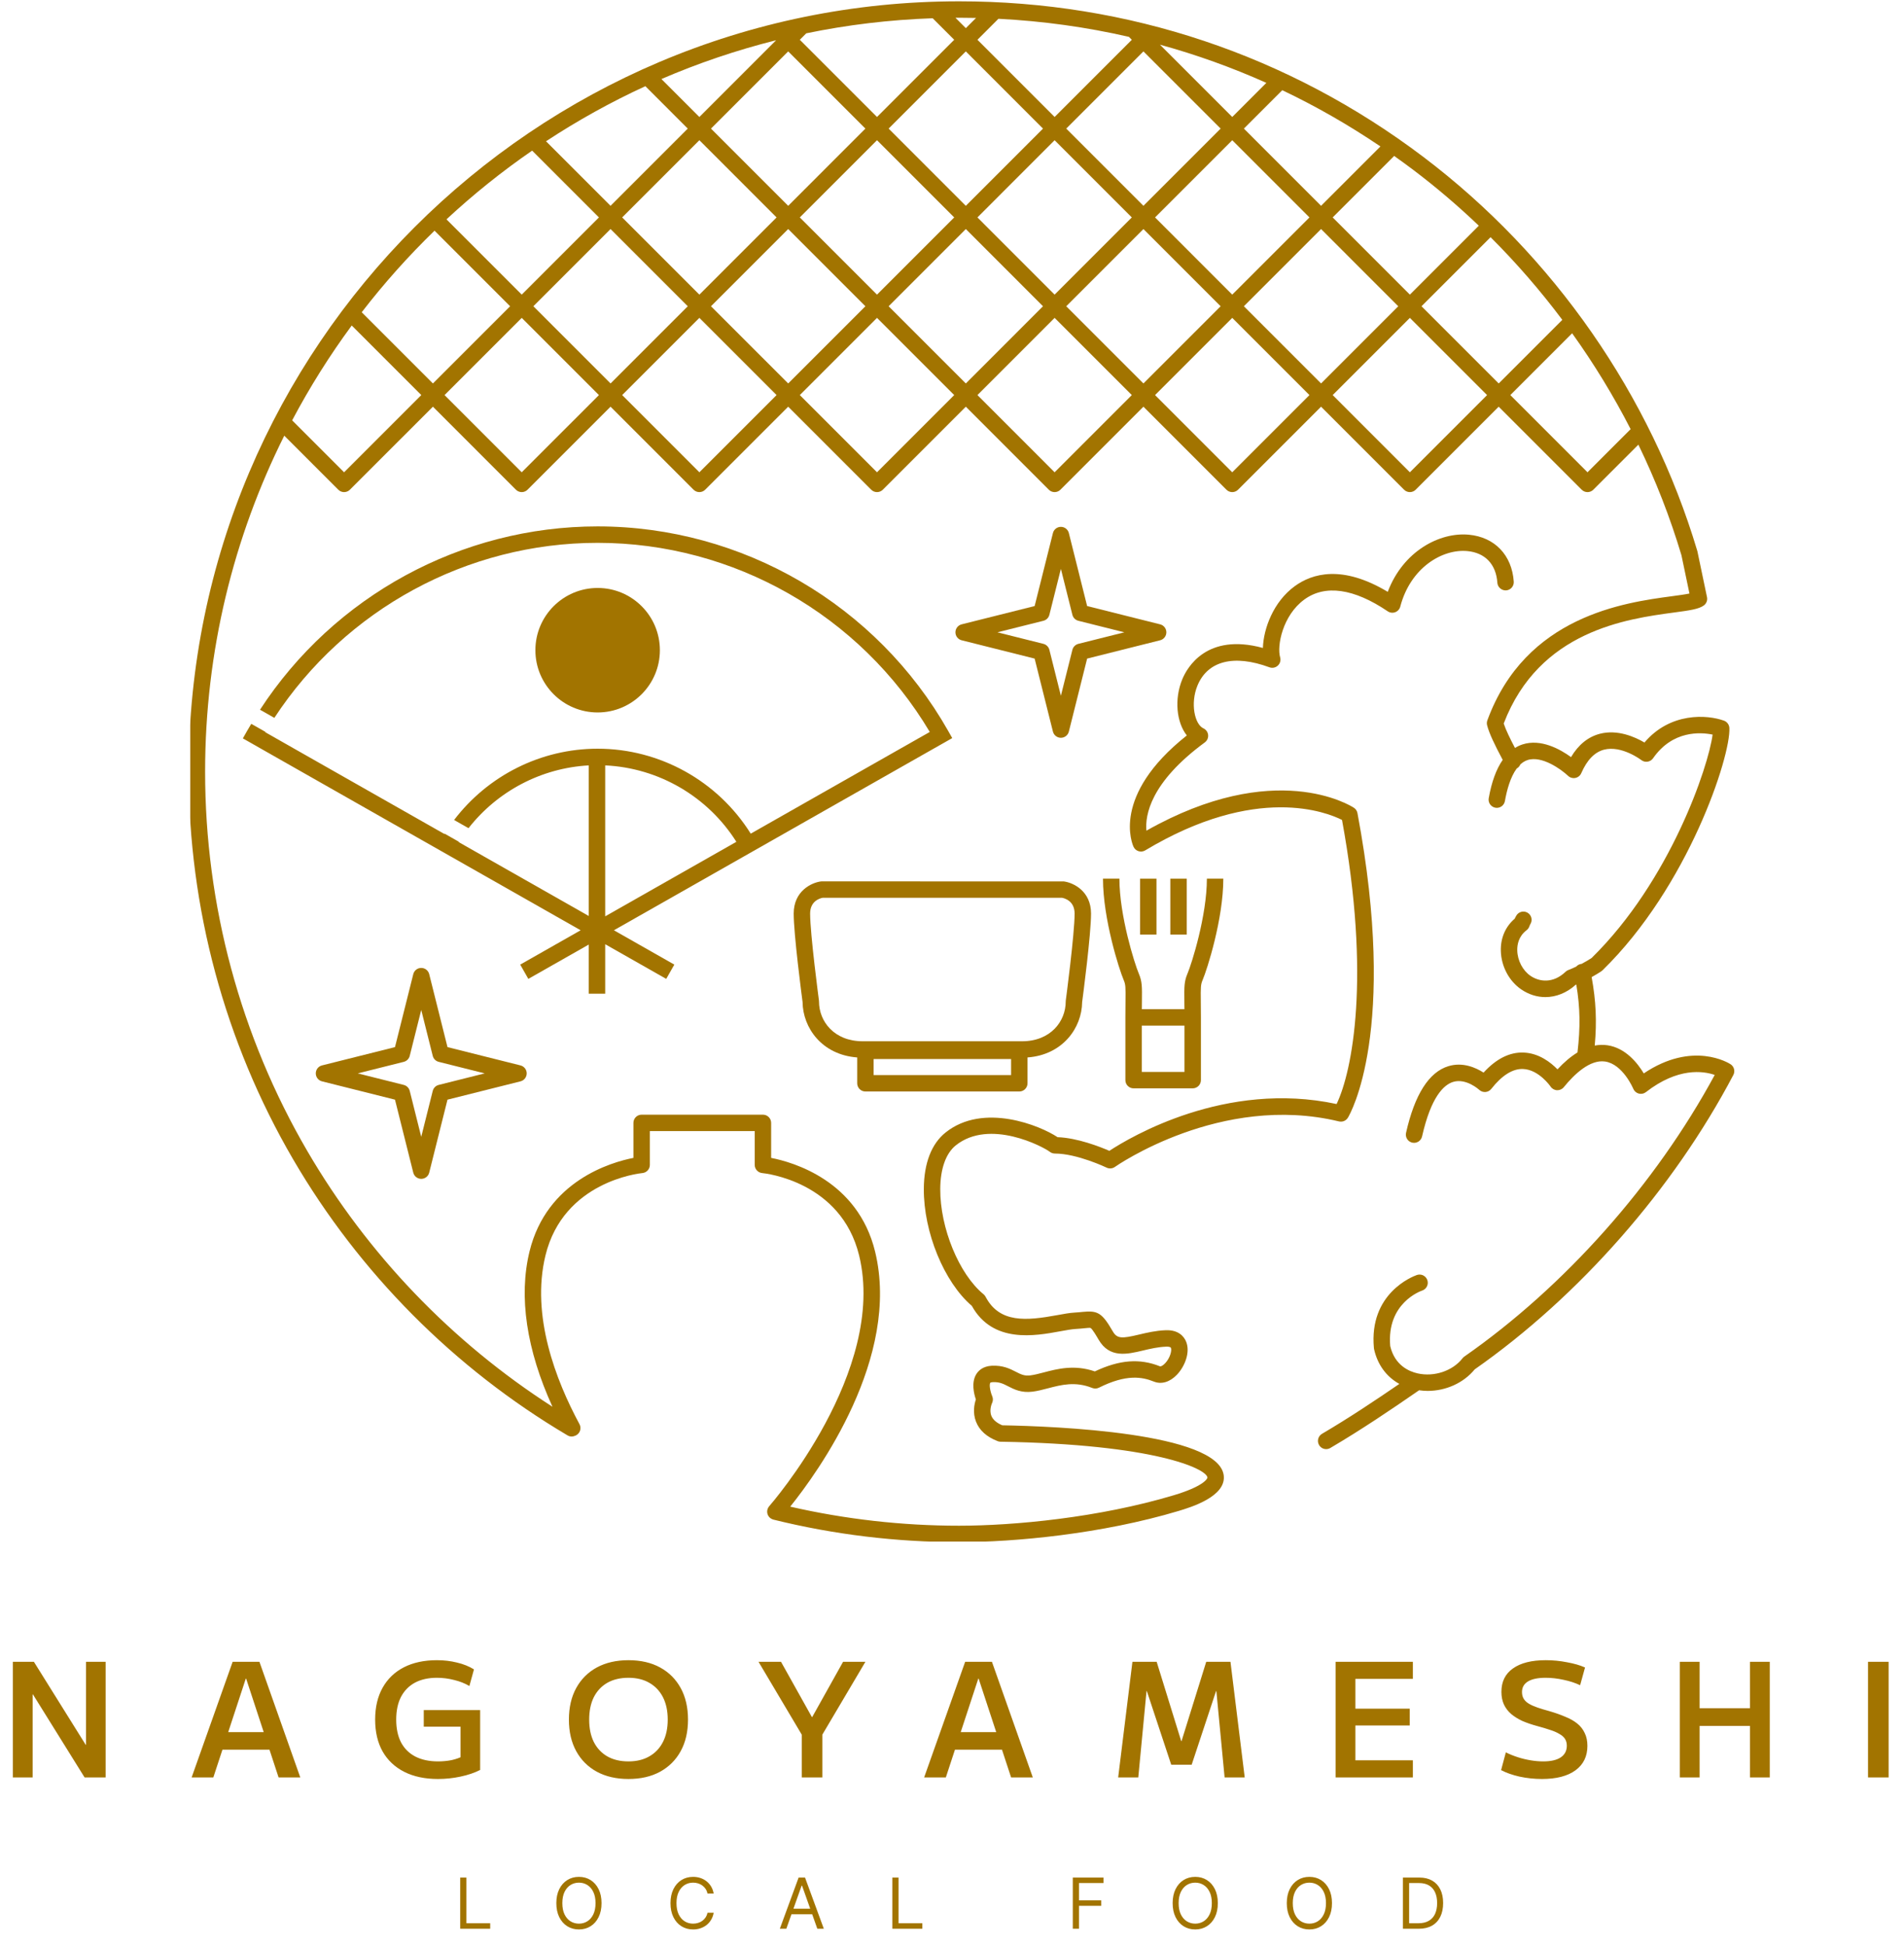 <svg width="541" height="553" viewBox="0 0 541 553" fill="none" xmlns="http://www.w3.org/2000/svg">
<path d="M130.761 548V533.455H132.523V546.438H139.284V548H130.761ZM170.918 540.727C170.918 542.261 170.641 543.587 170.087 544.705C169.533 545.822 168.773 546.684 167.807 547.29C166.841 547.896 165.738 548.199 164.497 548.199C163.257 548.199 162.153 547.896 161.188 547.29C160.222 546.684 159.462 545.822 158.908 544.705C158.354 543.587 158.077 542.261 158.077 540.727C158.077 539.193 158.354 537.867 158.908 536.75C159.462 535.633 160.222 534.771 161.188 534.165C162.153 533.559 163.257 533.256 164.497 533.256C165.738 533.256 166.841 533.559 167.807 534.165C168.773 534.771 169.533 535.633 170.087 536.75C170.641 537.867 170.918 539.193 170.918 540.727ZM169.213 540.727C169.213 539.468 169.002 538.405 168.581 537.538C168.164 536.672 167.599 536.016 166.884 535.571C166.173 535.126 165.378 534.903 164.497 534.903C163.617 534.903 162.819 535.126 162.104 535.571C161.394 536.016 160.828 536.672 160.406 537.538C159.99 538.405 159.781 539.468 159.781 540.727C159.781 541.987 159.99 543.05 160.406 543.916C160.828 544.783 161.394 545.438 162.104 545.884C162.819 546.329 163.617 546.551 164.497 546.551C165.378 546.551 166.173 546.329 166.884 545.884C167.599 545.438 168.164 544.783 168.581 543.916C169.002 543.05 169.213 541.987 169.213 540.727ZM202.784 538H201.023C200.918 537.493 200.736 537.048 200.476 536.665C200.22 536.281 199.907 535.959 199.538 535.699C199.174 535.434 198.769 535.235 198.324 535.102C197.879 534.97 197.415 534.903 196.932 534.903C196.051 534.903 195.253 535.126 194.538 535.571C193.828 536.016 193.262 536.672 192.841 537.538C192.424 538.405 192.216 539.468 192.216 540.727C192.216 541.987 192.424 543.05 192.841 543.916C193.262 544.783 193.828 545.438 194.538 545.884C195.253 546.329 196.051 546.551 196.932 546.551C197.415 546.551 197.879 546.485 198.324 546.352C198.769 546.22 199.174 546.023 199.538 545.763C199.907 545.498 200.22 545.173 200.476 544.79C200.736 544.402 200.918 543.956 201.023 543.455H202.784C202.651 544.198 202.41 544.863 202.059 545.45C201.709 546.037 201.273 546.537 200.753 546.949C200.232 547.356 199.647 547.666 198.998 547.879C198.354 548.092 197.666 548.199 196.932 548.199C195.691 548.199 194.588 547.896 193.622 547.29C192.656 546.684 191.896 545.822 191.342 544.705C190.788 543.587 190.511 542.261 190.511 540.727C190.511 539.193 190.788 537.867 191.342 536.75C191.896 535.633 192.656 534.771 193.622 534.165C194.588 533.559 195.691 533.256 196.932 533.256C197.666 533.256 198.354 533.362 198.998 533.575C199.647 533.788 200.232 534.101 200.753 534.513C201.273 534.92 201.709 535.417 202.059 536.004C202.41 536.587 202.651 537.252 202.784 538ZM223.427 548H221.58L226.921 533.455H228.739L234.08 548H232.234L227.887 535.756H227.773L223.427 548ZM224.109 542.318H231.552V543.881H224.109V542.318ZM253.546 548V533.455H255.307V546.438H262.068V548H253.546ZM304.821 548V533.455H313.542V535.017H306.582V539.932H312.889V541.494H306.582V548H304.821ZM346.032 540.727C346.032 542.261 345.755 543.587 345.201 544.705C344.647 545.822 343.887 546.684 342.921 547.29C341.955 547.896 340.852 548.199 339.611 548.199C338.371 548.199 337.268 547.896 336.302 547.29C335.336 546.684 334.576 545.822 334.022 544.705C333.468 543.587 333.191 542.261 333.191 540.727C333.191 539.193 333.468 537.867 334.022 536.75C334.576 535.633 335.336 534.771 336.302 534.165C337.268 533.559 338.371 533.256 339.611 533.256C340.852 533.256 341.955 533.559 342.921 534.165C343.887 534.771 344.647 535.633 345.201 536.75C345.755 537.867 346.032 539.193 346.032 540.727ZM344.327 540.727C344.327 539.468 344.117 538.405 343.695 537.538C343.278 536.672 342.713 536.016 341.998 535.571C341.287 535.126 340.492 534.903 339.611 534.903C338.731 534.903 337.933 535.126 337.218 535.571C336.508 536.016 335.942 536.672 335.52 537.538C335.104 538.405 334.895 539.468 334.895 540.727C334.895 541.987 335.104 543.05 335.52 543.916C335.942 544.783 336.508 545.438 337.218 545.884C337.933 546.329 338.731 546.551 339.611 546.551C340.492 546.551 341.287 546.329 341.998 545.884C342.713 545.438 343.278 544.783 343.695 543.916C344.117 543.05 344.327 541.987 344.327 540.727ZM378.466 540.727C378.466 542.261 378.189 543.587 377.635 544.705C377.081 545.822 376.321 546.684 375.355 547.29C374.389 547.896 373.286 548.199 372.046 548.199C370.805 548.199 369.702 547.896 368.736 547.29C367.77 546.684 367.01 545.822 366.456 544.705C365.902 543.587 365.625 542.261 365.625 540.727C365.625 539.193 365.902 537.867 366.456 536.75C367.01 535.633 367.77 534.771 368.736 534.165C369.702 533.559 370.805 533.256 372.046 533.256C373.286 533.256 374.389 533.559 375.355 534.165C376.321 534.771 377.081 535.633 377.635 536.75C378.189 537.867 378.466 539.193 378.466 540.727ZM376.762 540.727C376.762 539.468 376.551 538.405 376.129 537.538C375.713 536.672 375.147 536.016 374.432 535.571C373.722 535.126 372.926 534.903 372.046 534.903C371.165 534.903 370.367 535.126 369.652 535.571C368.942 536.016 368.376 536.672 367.955 537.538C367.538 538.405 367.33 539.468 367.33 540.727C367.33 541.987 367.538 543.05 367.955 543.916C368.376 544.783 368.942 545.438 369.652 545.884C370.367 546.329 371.165 546.551 372.046 546.551C372.926 546.551 373.722 546.329 374.432 545.884C375.147 545.438 375.713 544.783 376.129 543.916C376.551 543.05 376.762 541.987 376.762 540.727ZM403.116 548H398.628V533.455H403.315C404.726 533.455 405.934 533.746 406.937 534.328C407.941 534.906 408.711 535.737 409.246 536.821C409.781 537.901 410.048 539.193 410.048 540.699C410.048 542.214 409.778 543.518 409.239 544.612C408.699 545.701 407.913 546.539 406.881 547.126C405.848 547.709 404.594 548 403.116 548ZM400.389 546.438H403.003C404.205 546.438 405.202 546.205 405.993 545.741C406.784 545.277 407.373 544.617 407.761 543.76C408.15 542.903 408.344 541.883 408.344 540.699C408.344 539.525 408.152 538.514 407.768 537.666C407.385 536.814 406.812 536.161 406.05 535.706C405.287 535.247 404.338 535.017 403.202 535.017H400.389V546.438Z" fill="#A27400"/>
<path d="M3.645 505V472.15H9.63L24.345 495.73H24.435V472.15H30.015V505H24.03L9.36 481.42H9.27V505H3.645ZM54.452 505L66.107 472.15H73.712L85.322 505H79.157L69.932 476.92H69.842L60.617 505H54.452ZM60.842 497.125V492.13H78.977V497.125H60.842ZM124.458 505.45C120.738 505.45 117.543 504.775 114.873 503.425C112.203 502.075 110.148 500.14 108.708 497.62C107.298 495.1 106.593 492.085 106.593 488.575C106.593 485.065 107.298 482.05 108.708 479.53C110.118 477.01 112.128 475.075 114.738 473.725C117.378 472.375 120.513 471.7 124.143 471.7C126.153 471.7 128.058 471.925 129.858 472.375C131.658 472.795 133.263 473.44 134.673 474.31L133.368 479.035C132.108 478.285 130.668 477.715 129.048 477.325C127.428 476.905 125.793 476.695 124.143 476.695C121.713 476.695 119.628 477.16 117.888 478.09C116.178 479.02 114.858 480.37 113.928 482.14C113.028 483.91 112.578 486.055 112.578 488.575C112.578 491.095 113.028 493.24 113.928 495.01C114.858 496.78 116.208 498.13 117.978 499.06C119.778 499.99 121.938 500.455 124.458 500.455C125.778 500.455 127.053 500.335 128.283 500.095C129.513 499.825 130.623 499.435 131.613 498.925L130.848 500.725V490.6H120.408V485.875H136.428V502.885C134.838 503.695 132.978 504.325 130.848 504.775C128.748 505.225 126.618 505.45 124.458 505.45ZM178.568 505.45C175.118 505.45 172.118 504.76 169.568 503.38C167.048 502 165.098 500.05 163.718 497.53C162.338 495.01 161.648 492.025 161.648 488.575C161.648 485.125 162.338 482.14 163.718 479.62C165.098 477.1 167.048 475.15 169.568 473.77C172.118 472.39 175.118 471.7 178.568 471.7C182.048 471.7 185.048 472.39 187.568 473.77C190.088 475.15 192.038 477.1 193.418 479.62C194.798 482.14 195.488 485.125 195.488 488.575C195.488 492.025 194.798 495.01 193.418 497.53C192.038 500.05 190.088 502 187.568 503.38C185.048 504.76 182.048 505.45 178.568 505.45ZM178.568 500.455C180.878 500.455 182.858 499.975 184.508 499.015C186.188 498.055 187.478 496.69 188.378 494.92C189.278 493.15 189.728 491.035 189.728 488.575C189.728 486.115 189.278 484 188.378 482.23C187.478 480.46 186.188 479.095 184.508 478.135C182.858 477.175 180.878 476.695 178.568 476.695C176.228 476.695 174.218 477.175 172.538 478.135C170.888 479.095 169.613 480.46 168.713 482.23C167.843 484 167.408 486.115 167.408 488.575C167.408 491.035 167.843 493.15 168.713 494.92C169.613 496.69 170.888 498.055 172.538 499.015C174.218 499.975 176.228 500.455 178.568 500.455ZM227.809 505V492.85L215.524 472.15H221.914L230.689 487.855H230.779L239.554 472.15H245.899L233.659 492.85V505H227.809ZM262.586 505L274.241 472.15H281.846L293.456 505H287.291L278.066 476.92H277.976L268.751 505H262.586ZM268.976 497.125V492.13H287.111V497.125H268.976ZM317.717 505L321.767 472.15H328.652L335.627 494.695H335.717L342.737 472.15H349.622L353.672 505H347.957L345.617 480.475H345.527L338.597 501.4H332.792L325.862 480.475H325.772L323.432 505H317.717ZM379.492 505V472.15H401.452V477.01H385.117V485.47H400.552V490.24H385.117V500.14H401.452V505H379.492ZM438.128 505.45C435.968 505.45 433.838 505.225 431.738 504.775C429.668 504.295 427.928 503.68 426.518 502.93L427.868 497.89C428.888 498.4 429.998 498.85 431.198 499.24C432.398 499.63 433.628 499.93 434.888 500.14C436.148 500.35 437.348 500.455 438.488 500.455C440.648 500.455 442.298 500.08 443.438 499.33C444.608 498.55 445.193 497.44 445.193 496C445.193 495.22 445.013 494.56 444.653 494.02C444.293 493.48 443.753 493.015 443.033 492.625C442.343 492.205 441.473 491.83 440.423 491.5C439.373 491.14 438.173 490.78 436.823 490.42C435.263 490 433.853 489.52 432.593 488.98C431.363 488.41 430.298 487.75 429.398 487C428.498 486.22 427.808 485.32 427.328 484.3C426.848 483.25 426.608 482.05 426.608 480.7C426.608 477.79 427.703 475.57 429.893 474.04C432.083 472.48 435.188 471.7 439.208 471.7C441.248 471.7 443.258 471.895 445.238 472.285C447.248 472.645 448.958 473.14 450.368 473.77L448.973 478.81C447.593 478.15 446.033 477.64 444.293 477.28C442.553 476.89 440.843 476.695 439.163 476.695C436.973 476.695 435.308 477.04 434.168 477.73C433.028 478.42 432.458 479.425 432.458 480.745C432.458 481.495 432.623 482.14 432.953 482.68C433.283 483.22 433.778 483.685 434.438 484.075C435.098 484.465 435.908 484.825 436.868 485.155C437.828 485.485 438.968 485.83 440.288 486.19C441.938 486.67 443.423 487.195 444.743 487.765C446.093 488.305 447.233 488.95 448.163 489.7C449.093 490.45 449.798 491.35 450.278 492.4C450.788 493.42 451.043 494.635 451.043 496.045C451.043 499.015 449.918 501.325 447.668 502.975C445.418 504.625 442.238 505.45 438.128 505.45ZM497.231 505V472.15H502.856V505H497.231ZM477.296 505V472.15H482.921V505H477.296ZM480.086 490.375V485.335H500.066V490.375H480.086ZM530.777 505V472.15H536.627V505H530.777Z" fill="#A27400"/>
<g clip-path="url(#clip0_151_391)">
<mask id="mask0_151_391" style="mask-type:luminance" maskUnits="userSpaceOnUse" x="-123" y="-139" width="794" height="794">
<path d="M-123 -139H671V655H-123V-139Z" fill="white"/>
</mask>
<g mask="url(#mask0_151_391)">
<path d="M187.497 184.739C187.497 174.973 179.579 167.054 169.812 167.054C160.044 167.054 152.125 174.973 152.125 184.739C152.125 194.505 160.044 202.425 169.812 202.425C179.579 202.425 187.497 194.505 187.497 184.739Z" fill="#A27400"/>
</g>
<mask id="mask1_151_391" style="mask-type:luminance" maskUnits="userSpaceOnUse" x="-123" y="-139" width="794" height="794">
<path d="M-123 -139H671V655H-123V-139Z" fill="white"/>
</mask>
<g mask="url(#mask1_151_391)">
<path d="M209.231 239.177L171.96 260.349V217.465C187.154 218.17 201.099 226.296 209.231 239.177ZM270.566 209.707L269.418 207.678C249.103 171.832 210.936 149.564 169.81 149.564C131.036 149.564 94.913 169.352 73.879 201.65L77.95 203.962C98.149 173.122 132.712 154.232 169.81 154.232C208.48 154.232 244.424 174.76 264.184 207.961L221.004 232.489L213.311 236.859C203.965 221.913 187.509 212.723 169.81 212.723C153.7 212.723 138.651 220.347 129.026 232.976L133.122 235.303C141.373 224.774 153.82 218.198 167.292 217.465V260.255L130.335 239.263C130.355 239.233 130.373 239.201 130.393 239.17L126.315 236.855C126.297 236.885 126.274 236.915 126.255 236.945L83.376 212.588L75.385 208.049C75.403 208.017 75.423 207.987 75.442 207.956L71.394 205.656C70.976 206.358 70.555 207.056 70.152 207.767L69.005 209.794L127.984 243.297L127.985 243.296L164.983 264.311L147.813 274.066L150.117 278.123L167.292 268.369V282.325H171.96V268.276L189.297 278.123L191.603 274.066L174.433 264.311L213.869 241.911L270.566 209.707Z" fill="#A27400"/>
</g>
<mask id="mask2_151_391" style="mask-type:luminance" maskUnits="userSpaceOnUse" x="-123" y="-139" width="794" height="794">
<path d="M-123 -139H671V655H-123V-139Z" fill="white"/>
</mask>
<g mask="url(#mask2_151_391)">
<path d="M232.71 284.553L232.69 284.244C232.665 284.057 230.188 265.398 230.188 259.565C230.188 256.027 232.928 255.238 233.724 255.085H301.793C302.627 255.248 305.337 256.047 305.337 259.565C305.337 265.398 302.857 284.057 302.833 284.244L302.812 284.553C302.812 290.166 298.541 295.849 290.378 295.849H245.143C236.981 295.849 232.71 290.166 232.71 284.553ZM287.288 305.45H248.233V300.897H287.288V305.45ZM245.899 310.119H289.622C290.912 310.119 291.956 309.074 291.956 307.784V300.444C301.973 299.707 307.402 292.028 307.479 284.715C307.734 282.797 310.005 265.489 310.005 259.565C310.005 253.158 304.964 250.793 302.297 250.437L233.533 250.417L233.224 250.438C230.559 250.793 225.52 253.159 225.52 259.565C225.52 265.489 227.79 282.797 228.043 284.713C228.121 292.028 233.548 299.707 243.565 300.444V307.784C243.565 309.074 244.611 310.119 245.899 310.119Z" fill="#A27400"/>
</g>
<mask id="mask3_151_391" style="mask-type:luminance" maskUnits="userSpaceOnUse" x="-123" y="-139" width="794" height="794">
<path d="M-123 -139H671V655H-123V-139Z" fill="white"/>
</mask>
<g mask="url(#mask3_151_391)">
<path d="M336.555 304.556H324.433V291.399H336.555V304.556ZM318.068 249.646H313.4C313.4 261.049 317.972 275.372 319.266 278.408C319.834 279.743 319.844 280.444 319.797 284.439C319.782 285.672 319.765 287.179 319.765 289.064V306.89C319.765 308.179 320.809 309.224 322.099 309.224H338.889C340.179 309.224 341.224 308.179 341.224 306.89V289.064C341.224 287.191 341.206 285.689 341.193 284.459C341.146 280.448 341.155 279.745 341.724 278.409C343.019 275.376 347.591 261.059 347.591 249.646H342.923C342.923 260.185 338.593 273.85 337.429 276.579C336.46 278.857 336.475 280.282 336.524 284.513C336.531 285.169 336.54 285.902 336.546 286.729H324.443C324.449 285.893 324.457 285.153 324.465 284.493C324.513 280.275 324.529 278.854 323.562 276.579C322.399 273.849 318.068 260.174 318.068 249.646Z" fill="#A27400"/>
</g>
<mask id="mask4_151_391" style="mask-type:luminance" maskUnits="userSpaceOnUse" x="-123" y="-139" width="794" height="794">
<path d="M-123 -139H671V655H-123V-139Z" fill="white"/>
</mask>
<g mask="url(#mask4_151_391)">
<path d="M328.603 249.646H323.934V265.535H328.603V249.646Z" fill="#A27400"/>
</g>
<mask id="mask5_151_391" style="mask-type:luminance" maskUnits="userSpaceOnUse" x="-123" y="-139" width="794" height="794">
<path d="M-123 -139H671V655H-123V-139Z" fill="white"/>
</mask>
<g mask="url(#mask5_151_391)">
<path d="M337.203 249.646H332.535V265.535H337.203V249.646Z" fill="#A27400"/>
</g>
<mask id="mask6_151_391" style="mask-type:luminance" maskUnits="userSpaceOnUse" x="-123" y="-139" width="794" height="794">
<path d="M-123 -139H671V655H-123V-139Z" fill="white"/>
</mask>
<g mask="url(#mask6_151_391)">
<path d="M124.656 308.25C123.821 308.459 123.169 309.111 122.959 309.946L119.69 323L116.42 309.946C116.21 309.111 115.558 308.459 114.723 308.25L101.658 304.972L114.723 301.697C115.558 301.487 116.21 300.835 116.42 300L119.69 286.948L122.959 299.999C123.169 300.835 123.821 301.487 124.657 301.697L137.723 304.972L124.656 308.25ZM127.149 297.508L121.956 276.778C121.695 275.739 120.762 275.011 119.691 275.011C118.62 275.011 117.687 275.739 117.428 276.777L112.231 297.508L91.494 302.708C90.455 302.968 89.727 303.9 89.727 304.971C89.727 306.042 90.455 306.974 91.493 307.235L112.231 312.438L117.427 333.173C117.687 334.211 118.62 334.939 119.691 334.939C120.762 334.939 121.695 334.211 121.956 333.172L127.149 312.438L147.89 307.235C148.928 306.974 149.656 306.042 149.656 304.971C149.656 303.9 148.928 302.968 147.888 302.708L127.149 297.508Z" fill="#A27400"/>
</g>
<mask id="mask7_151_391" style="mask-type:luminance" maskUnits="userSpaceOnUse" x="-123" y="-139" width="794" height="794">
<path d="M-123 -139H671V655H-123V-139Z" fill="white"/>
</mask>
<g mask="url(#mask7_151_391)">
<path d="M306.405 182.932C305.57 183.142 304.918 183.794 304.708 184.629L301.439 197.682L298.168 184.629C297.96 183.794 297.308 183.142 296.473 182.932L283.407 179.654L296.473 176.379C297.308 176.17 297.96 175.518 298.168 174.683L301.439 161.631L304.708 174.683C304.918 175.518 305.57 176.17 306.405 176.379L319.472 179.654L306.405 182.932ZM331.405 179.654C331.405 178.583 330.676 177.65 329.639 177.39L308.896 172.191L303.705 151.459C303.445 150.422 302.511 149.692 301.44 149.692C300.371 149.692 299.437 150.42 299.177 151.459L293.98 172.191L273.243 177.39C272.204 177.65 271.476 178.583 271.476 179.654C271.476 180.724 272.204 181.657 273.243 181.917L293.98 187.121L299.177 207.855C299.437 208.894 300.371 209.622 301.44 209.622C302.511 209.622 303.445 208.893 303.705 207.855L308.896 187.121L329.639 181.917C330.676 181.657 331.405 180.724 331.405 179.654Z" fill="#A27400"/>
</g>
<mask id="mask8_151_391" style="mask-type:luminance" maskUnits="userSpaceOnUse" x="-123" y="-139" width="794" height="794">
<path d="M-123 -139H671V655H-123V-139Z" fill="white"/>
</mask>
<g mask="url(#mask8_151_391)">
<path d="M451.071 134.187L429.141 112.252L446.702 94.69C452.905 103.353 458.47 112.464 463.327 121.933L451.071 134.187ZM403.902 87.014L423.531 67.389C430.881 74.722 437.694 82.58 443.913 90.878L425.841 108.95L403.902 87.014ZM400.601 134.186L378.667 112.25L400.601 90.315L422.538 112.25L400.601 134.186ZM353.43 87.012L375.367 65.078L397.301 87.014L375.366 108.948L353.43 87.012ZM350.127 134.186L328.195 112.25L350.13 90.315L372.066 112.25L350.127 134.186ZM302.959 87.012L324.894 65.076L346.829 87.015L324.895 108.948L302.959 87.012ZM299.658 134.186L277.731 112.25L299.659 90.315L321.594 112.25L299.658 134.186ZM252.493 87.014L274.427 65.078L296.358 87.015L274.43 108.948L252.493 87.014ZM249.193 134.186L227.258 112.25L249.193 90.315L271.129 112.25L249.193 134.186ZM202.021 87.014L223.956 65.076L245.892 87.015L223.958 108.948L202.021 87.014ZM198.72 134.186L176.785 112.25L198.721 90.315L220.657 112.25L198.72 134.186ZM151.547 87.012L173.481 65.076L195.42 87.015L173.485 108.95L151.547 87.012ZM148.245 134.186L126.311 112.25L148.249 90.315L170.182 112.25L148.245 134.186ZM102.779 88.717C109.114 80.499 116.032 72.752 123.47 65.539L144.945 87.016L123.01 108.95L102.779 88.717ZM97.772 134.186L83.015 119.428C87.999 110.01 93.659 101.004 99.94 92.48L119.709 112.25L97.772 134.186ZM151.202 42.796L170.18 61.776L148.244 83.712L126.858 62.325C134.48 55.247 142.613 48.717 151.202 42.796ZM183.37 24.489L195.418 36.538L173.481 58.475L155.147 40.14C164.112 34.246 173.54 29.004 183.37 24.489ZM220.525 11.432L198.72 33.238L187.938 22.456C198.399 17.944 209.287 14.244 220.525 11.432ZM220.656 61.776L198.72 83.712L176.782 61.776L198.72 39.839L220.656 61.776ZM245.892 36.538L223.957 58.475L202.019 36.538L223.957 14.603L245.892 36.538ZM229.093 9.466C240.752 7.057 252.755 5.612 265.016 5.187L271.129 11.302L249.193 33.236L227.258 11.302L229.093 9.466ZM272.503 5.043C274.115 5.043 275.724 5.065 277.33 5.099L274.43 8L271.486 5.055C271.825 5.054 272.163 5.043 272.503 5.043ZM283.694 5.338C296.284 5.978 308.671 7.695 320.759 10.467L321.594 11.302L299.659 33.236L277.731 11.302L283.694 5.338ZM299.659 39.839L321.594 61.776L299.658 83.712L277.729 61.776L299.659 39.839ZM271.128 61.776L249.191 83.712L227.257 61.776L249.193 39.839L271.128 61.776ZM252.494 36.538L274.43 14.603L296.36 36.538L274.427 58.475L252.494 36.538ZM346.833 36.538L324.895 58.475L302.961 36.538L324.894 14.603L346.833 36.538ZM359.823 23.546L350.133 33.238L329.587 12.693C339.928 15.538 350.027 19.161 359.823 23.546ZM372.069 61.776L350.127 83.712L328.195 61.776L350.133 39.839L372.069 61.776ZM392.236 41.608L375.369 58.474L353.434 36.538L364.343 25.628C373.97 30.213 383.285 35.551 392.236 41.608ZM401.606 48.302C408.108 53.218 414.307 58.513 420.188 64.129L400.601 83.712L378.667 61.776L396.136 44.31C397.974 45.613 399.802 46.936 401.606 48.302ZM491.721 302.375C491.269 302.078 480.99 295.604 467.057 304.978C465.327 302.092 461.913 297.745 456.74 296.983C455.545 296.81 454.339 296.845 453.126 297.069C453.755 290.201 453.48 284.388 452.247 277.619C453.288 277.044 454.242 276.468 454.994 275.967C455.116 275.886 455.228 275.795 455.332 275.693C479.715 251.887 491.812 214.785 491.38 206.825C491.329 205.888 490.723 205.073 489.842 204.754C485.069 203.031 474.589 202.315 467.256 210.965C464.608 209.412 459.657 207.183 454.633 208.471C451.266 209.332 448.502 211.561 446.39 215.112C443.338 212.894 437.824 209.794 432.578 211.516C431.832 211.76 431.129 212.099 430.461 212.512C429.095 209.906 427.841 207.347 427.263 205.568C437.356 179.173 462.258 175.828 475.69 174.023C480.033 173.44 482.654 173.088 484.112 172.03C484.856 171.49 485.215 170.563 485.025 169.663L482.311 156.699C482.298 156.635 482.28 156.573 482.263 156.51C469.058 112.308 441.415 72.556 404.422 44.578C366.188 15.661 320.571 0.375 272.503 0.375C151.805 0.375 53.61 98.569 53.61 219.267C53.61 258.01 63.868 296.082 83.274 329.366C102.106 361.664 129.074 388.794 161.26 407.826C161.632 408.046 162.042 408.15 162.446 408.15C162.728 408.15 163.001 408.082 163.264 407.983C163.292 407.975 163.318 407.959 163.346 407.95C163.43 407.915 163.519 407.89 163.6 407.844C163.635 407.827 163.672 407.819 163.707 407.799C164.842 407.188 165.266 405.773 164.654 404.636C157.946 392.198 150.822 373.784 154.986 356.703C160.1 335.703 181.62 333.381 182.531 333.293C183.73 333.181 184.648 332.174 184.648 330.969V321.374H214.443V330.969C214.443 332.171 215.36 333.177 216.557 333.293C217.47 333.381 238.993 335.703 244.11 356.703C252.111 389.563 218.899 427.563 218.563 427.944C218.542 427.968 218.527 427.996 218.507 428.021C218.456 428.082 218.411 428.148 218.367 428.216C218.324 428.28 218.284 428.344 218.248 428.41C218.215 428.474 218.187 428.541 218.159 428.609C218.127 428.688 218.097 428.765 218.075 428.847C218.065 428.876 218.051 428.901 218.044 428.931C218.033 428.971 218.035 429.011 218.027 429.052C218.012 429.132 217.999 429.212 217.992 429.292C217.985 429.369 217.983 429.446 217.984 429.522C217.985 429.594 217.989 429.664 217.996 429.736C218.005 429.816 218.017 429.894 218.033 429.972C218.048 430.042 218.067 430.108 218.087 430.176C218.111 430.251 218.136 430.324 218.167 430.397C218.195 430.463 218.227 430.527 218.26 430.591C218.299 430.662 218.339 430.729 218.384 430.795C218.423 430.853 218.463 430.907 218.508 430.962C218.564 431.03 218.623 431.094 218.687 431.155C218.714 431.182 218.734 431.213 218.763 431.238C218.775 431.249 218.791 431.252 218.803 431.262C218.992 431.424 219.207 431.554 219.447 431.649C219.486 431.665 219.523 431.677 219.563 431.692C219.626 431.712 219.683 431.741 219.749 431.757C236.91 436.004 254.659 438.157 272.503 438.157C288.382 438.157 313.111 435.828 334.891 429.293C338.267 428.281 348.54 425.199 347.7 419.126C346.026 407.032 299.71 405.227 284.789 404.962C283.169 404.275 282.125 403.368 281.685 402.263C280.999 400.543 281.874 398.667 281.874 398.669C282.181 398.054 282.201 397.33 281.929 396.699C281.378 395.41 281.015 393.462 281.374 392.881C281.429 392.795 281.702 392.721 282.04 392.701C283.938 392.591 285.063 393.164 286.483 393.892C288.143 394.742 290.204 395.797 293.372 395.405C294.812 395.225 296.238 394.851 297.748 394.455C301.57 393.455 305.52 392.421 310.339 394.35C310.957 394.595 311.653 394.57 312.252 394.271C320.063 390.363 324.527 391.205 327.865 392.539C330.012 393.396 332.398 392.688 334.407 390.591C336.666 388.234 338.326 384.085 336.953 381.033C336.406 379.819 334.937 377.79 331.176 377.949C328.369 378.059 325.852 378.657 323.632 379.184C318.779 380.337 317.415 380.399 316.188 378.279C313.167 373.066 311.967 372.286 307.585 372.743C306.962 372.807 306.227 372.885 305.336 372.934C303.928 373.011 302.29 373.313 300.393 373.66C291.603 375.271 284.004 375.992 280.04 368.439C279.895 368.163 279.696 367.917 279.455 367.72C272.493 362.009 267.093 348.86 267.161 337.785C267.197 332.064 268.764 327.675 271.577 325.424C281.203 317.726 296.464 325.831 298.294 327.257C298.704 327.576 299.209 327.749 299.727 327.749C306.048 327.749 314.341 331.707 314.425 331.747C315.189 332.116 316.1 332.039 316.791 331.545C317.089 331.333 346.892 310.516 380.449 318.619C381.448 318.861 382.467 318.428 382.994 317.56C383.584 316.586 397.32 292.987 385.707 231.027C385.59 230.401 385.224 229.852 384.691 229.504C383.773 228.903 362.275 215.357 325.736 236.015C325.344 231.666 326.827 222.325 342.333 210.935C342.998 210.446 343.356 209.642 343.273 208.82C343.189 207.997 342.678 207.281 341.928 206.935C339.444 205.788 338.158 199.825 340.257 194.759C343.16 187.758 350.604 185.873 360.687 189.593C361.516 189.9 362.445 189.712 363.09 189.107C363.734 188.506 363.983 187.591 363.734 186.744C362.799 183.564 364.382 174.886 370.623 170.33C376.521 166.023 384.708 167.186 394.305 173.688C394.933 174.114 395.728 174.207 396.435 173.942C397.145 173.675 397.681 173.081 397.872 172.348C400.794 161.209 409.891 155.912 416.931 156.573C421.991 157.05 425.099 160.331 425.458 165.573C425.545 166.859 426.674 167.809 427.946 167.743C429.233 167.655 430.202 166.54 430.116 165.256C429.601 157.726 424.716 152.618 417.37 151.924C409.076 151.14 398.675 156.586 394.313 168.156C381.407 160.411 372.861 162.914 367.87 166.559C361.866 170.943 359.02 178.521 358.837 184.096C342.883 179.749 337.324 189.646 335.945 192.971C333.588 198.659 334.302 205.283 337.225 208.957C315.559 226.106 321.805 240.01 322.092 240.613C322.375 241.208 322.895 241.656 323.526 241.847C324.154 242.036 324.838 241.954 325.401 241.613C357.003 222.645 377.125 230.837 381.319 232.962C389.525 277.613 384.28 304.309 379.778 313.679C348.224 306.894 321.07 323.132 315.211 326.978C312.563 325.826 306.182 323.312 300.494 323.096C295.597 319.821 279.429 313.163 268.661 321.779C264.671 324.972 262.538 330.496 262.494 337.757C262.418 350.098 268.256 364.284 276.132 371.025C282.096 381.763 294.055 379.57 301.236 378.252C302.977 377.933 304.481 377.657 305.596 377.594C306.573 377.541 307.38 377.457 308.065 377.388C308.844 377.306 309.729 377.216 309.889 377.317C310.439 377.67 311.639 379.736 312.149 380.617C315.247 385.975 320.275 384.781 324.714 383.726C326.823 383.224 329.004 382.706 331.357 382.616C331.635 382.6 332.538 382.598 332.696 382.948C333.026 383.682 332.476 385.86 331.038 387.361C330.36 388.068 329.792 388.278 329.597 388.204C323.836 385.899 318.09 386.338 311.084 389.648C305.275 387.654 300.466 388.916 296.565 389.94C295.208 390.295 293.927 390.631 292.79 390.774C291.067 390.997 290.085 390.492 288.613 389.736C286.975 388.897 284.922 387.862 281.765 388.041C279.283 388.186 278.019 389.424 277.397 390.438C275.953 392.788 276.719 395.966 277.283 397.612C276.836 398.949 276.334 401.375 277.319 403.92C278.281 406.4 280.354 408.266 283.48 409.467C283.735 409.566 284.006 409.618 284.279 409.624C328.17 410.342 342.734 417.309 343.074 419.766C343.137 420.211 341.702 422.378 333.551 424.822C312.253 431.211 288.051 433.488 272.503 433.488C256.301 433.488 240.187 431.652 224.533 428.072C232.456 418.204 255.974 385.697 248.646 355.598C243.741 335.469 225.387 330.208 219.111 328.983V319.039C219.111 317.751 218.067 316.705 216.777 316.705H182.313C181.025 316.705 179.979 317.751 179.979 319.039V328.983C173.704 330.208 155.352 335.469 150.45 355.598C147.334 368.387 149.595 383.507 156.977 399.687C128.414 381.353 104.423 356.371 87.306 327.014C68.317 294.444 58.278 257.186 58.278 219.267C58.278 184.978 66.389 152.553 80.772 123.787L96.122 139.138C96.559 139.576 97.153 139.821 97.772 139.821C98.39 139.821 98.984 139.576 99.421 139.138L123.01 115.551L146.595 139.138C147.032 139.576 147.626 139.821 148.245 139.821C148.864 139.821 149.459 139.576 149.896 139.138L173.484 115.551L197.068 139.138C197.506 139.576 198.099 139.821 198.72 139.821C199.338 139.821 199.932 139.576 200.369 139.138L223.957 115.551L247.543 139.138C247.98 139.576 248.574 139.821 249.193 139.821C249.812 139.821 250.405 139.576 250.843 139.138L274.43 115.551L298.007 139.138C298.444 139.576 299.038 139.821 299.658 139.821C300.276 139.821 300.871 139.576 301.308 139.138L324.894 115.551L348.478 139.138C348.915 139.576 349.51 139.821 350.127 139.821C350.746 139.821 351.34 139.576 351.779 139.138L375.366 115.551L398.951 139.138C399.388 139.576 399.982 139.821 400.601 139.821C401.22 139.821 401.813 139.576 402.251 139.138L425.838 115.552L449.421 139.138C449.859 139.577 450.453 139.823 451.071 139.823C451.69 139.823 452.284 139.577 452.721 139.138L465.526 126.335C470.431 136.463 474.536 146.973 477.763 157.753L480.041 168.637C478.755 168.901 476.834 169.16 475.068 169.397C461.575 171.209 433.5 174.979 422.616 204.669C422.454 205.108 422.428 205.585 422.541 206.039C423.114 208.333 424.664 211.556 426.974 215.903C425.156 218.512 423.825 222.142 423.004 226.787C422.78 228.056 423.627 229.268 424.896 229.492C426.157 229.724 427.376 228.87 427.601 227.6C428.158 224.454 429.162 220.775 430.959 218.349C431.439 218.085 431.782 217.673 431.979 217.202C432.586 216.64 433.263 216.205 434.025 215.953C438.157 214.586 443.749 218.725 445.548 220.432C446.102 220.959 446.881 221.181 447.623 221.03C448.372 220.878 448.997 220.371 449.301 219.671C450.921 215.935 453.098 213.69 455.77 212.998C460.772 211.709 466.301 215.908 466.352 215.947C466.857 216.34 467.504 216.511 468.136 216.412C468.77 216.315 469.334 215.963 469.701 215.437C475.254 207.454 483.209 208.017 486.618 208.715C485.448 217.755 474.601 250.251 452.229 272.198C451.46 272.7 450.453 273.293 449.368 273.871C449.292 273.879 449.217 273.879 449.141 273.895C448.631 273.999 448.198 274.267 447.876 274.627C447.115 274.992 446.351 275.331 445.628 275.605C445.333 275.715 445.064 275.885 444.837 276.102C441.262 279.529 437.349 278.949 434.883 277.263C432.665 275.749 431.185 272.918 431.112 270.053C431.069 268.378 431.492 266.02 433.756 264.299C434.118 264.023 434.393 263.646 434.544 263.215C434.672 262.852 434.78 262.653 434.835 262.568C435.516 261.473 435.183 260.034 434.089 259.352C432.994 258.668 431.555 259.004 430.873 260.098C430.701 260.371 430.542 260.678 430.396 261.015C427.749 263.279 426.352 266.504 426.445 270.173C426.557 274.556 428.782 278.75 432.25 281.119C434.385 282.577 436.742 283.297 439.099 283.297C442.123 283.296 445.148 282.115 447.714 279.802C447.772 279.778 447.832 279.752 447.889 279.728C448.991 286.317 449.065 291.88 448.222 299.032C446.342 300.178 444.446 301.765 442.542 303.826C440.593 301.826 437.252 299.228 432.945 299.06C428.977 298.889 425.131 300.817 421.536 304.751C419.365 303.36 415.636 301.669 411.533 302.928C406.008 304.617 401.965 310.986 399.512 321.86C399.228 323.117 400.018 324.367 401.276 324.651C402.532 324.935 403.782 324.145 404.066 322.886C406.622 311.554 410.266 308.209 412.873 307.4C416.58 306.252 420.267 309.608 420.296 309.636C420.772 310.087 421.419 310.308 422.07 310.264C422.724 310.216 423.326 309.895 423.732 309.378C426.762 305.52 429.828 303.61 432.741 303.724C437.257 303.884 440.548 308.677 440.577 308.718C440.988 309.336 441.668 309.72 442.41 309.756C443.144 309.78 443.865 309.471 444.332 308.894C447.307 305.224 451.758 300.985 456.047 301.6C461.108 302.332 464.048 309.274 464.076 309.34C464.354 310.015 464.93 310.522 465.635 310.71C466.34 310.895 467.093 310.746 467.668 310.297C476.756 303.23 483.934 304.279 487.223 305.41C470.396 336.494 444.573 365.561 416.068 385.436C415.874 385.569 415.704 385.732 415.56 385.917C412.767 389.509 407.515 391.274 402.791 390.21C400.431 389.679 396.303 387.966 395.016 382.452C393.954 370.242 403.678 366.817 404.093 366.677C405.042 366.357 405.688 365.465 405.688 364.463C405.688 363.173 404.642 362.129 403.354 362.129C403.066 362.129 402.791 362.181 402.535 362.277C401.39 362.681 388.923 367.469 390.381 383.036C390.39 383.134 390.405 383.23 390.426 383.326C391.409 387.747 393.95 391.181 397.608 393.197C390.622 397.991 383.24 402.905 375.63 407.38C374.519 408.034 374.148 409.463 374.801 410.575C375.237 411.315 376.014 411.727 376.816 411.727C377.217 411.727 377.626 411.623 377.996 411.406C386.812 406.22 395.315 400.475 403.22 395.006C404.023 395.117 404.828 395.19 405.631 395.19C410.802 395.19 415.844 392.953 419.017 389.071C448.665 368.326 475.442 337.853 492.512 305.418C493.074 304.351 492.731 303.032 491.721 302.375Z" fill="#A27400"/>
</g>
</g>
<defs>
<clipPath id="clip0_151_391">
<rect width="439" height="438" fill="white" transform="translate(54)"/>
</clipPath>
</defs>
</svg>
